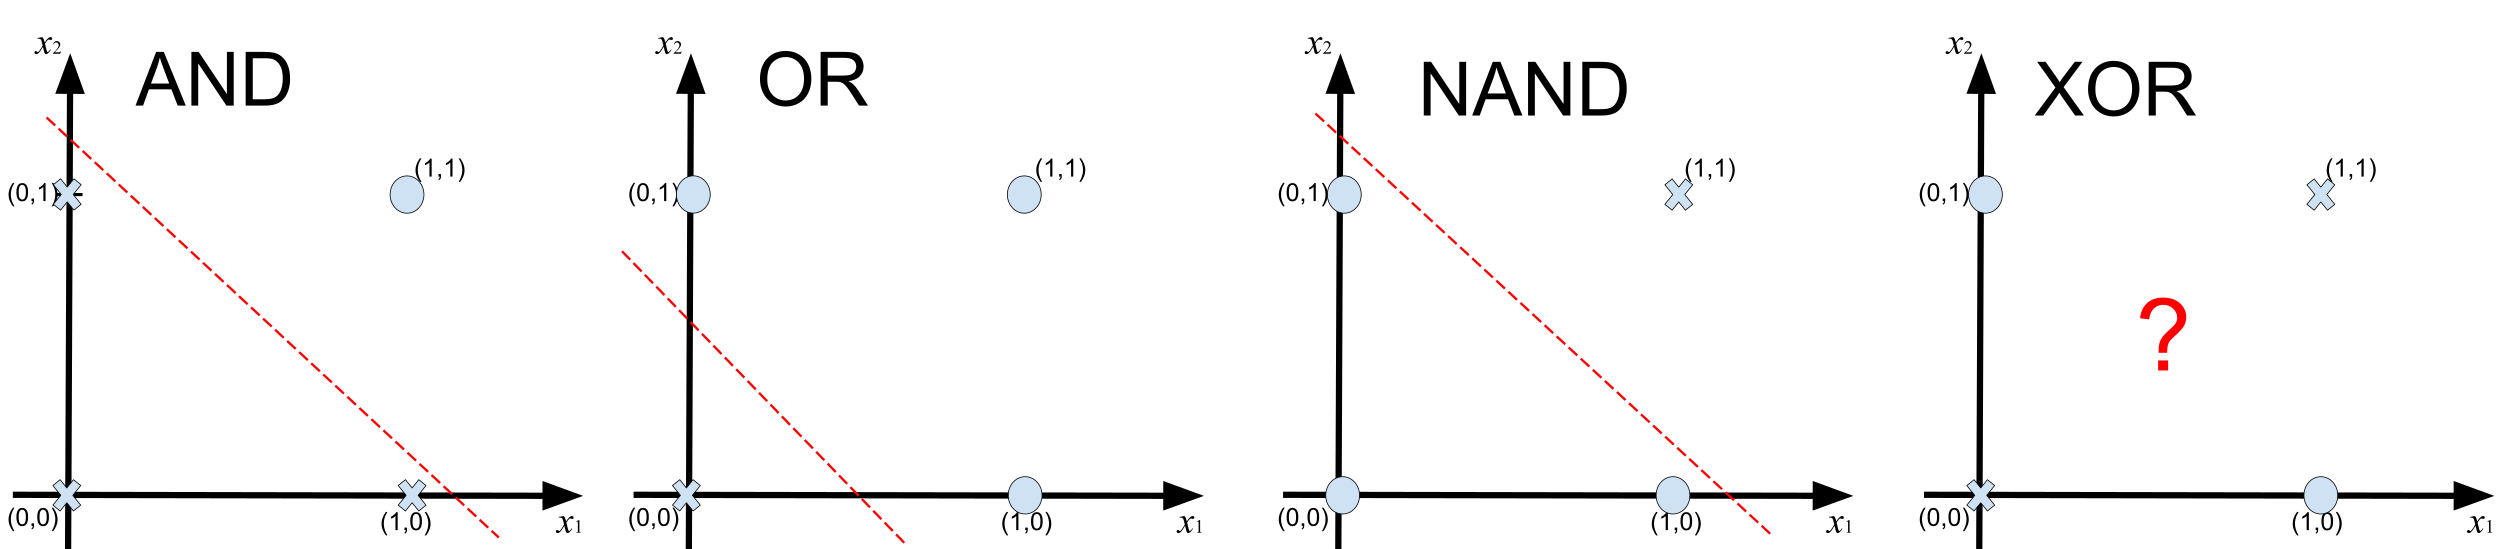 <?xml version="1.0" standalone="yes"?>

<svg version="1.1" viewBox="0.0 0.0 3197.659 702.178" fill="none" stroke="none" stroke-linecap="square" stroke-miterlimit="10" xmlns="http://www.w3.org/2000/svg" xmlns:xlink="http://www.w3.org/1999/xlink"><clipPath id="p.0"><path d="m0 0l3197.659 0l0 702.178l-3197.659 0l0 -702.178z" clip-rule="nonzero"></path></clipPath><g clip-path="url(#p.0)"><path fill="#000000" fill-opacity="0.0" d="m0 0l3197.659 0l0 702.178l-3197.659 0z" fill-rule="nonzero"></path><path fill="#000000" fill-opacity="0.0" d="m87.108 700.945l2.709 -632.882" fill-rule="nonzero"></path><path stroke="#000000" stroke-width="8.0" stroke-linejoin="round" stroke-linecap="butt" d="m87.108 700.945l2.503 -584.882" fill-rule="evenodd"></path><path fill="#000000" stroke="#000000" stroke-width="8.0" stroke-linecap="butt" d="m102.825 116.119l-13.058 -36.361l-13.369 36.248z" fill-rule="evenodd"></path><path fill="#000000" fill-opacity="0.0" d="m20.415 632.892l725.449 1.354" fill-rule="nonzero"></path><path stroke="#000000" stroke-width="8.0" stroke-linejoin="round" stroke-linecap="butt" d="m20.415 632.892l677.449 1.265" fill-rule="evenodd"></path><path fill="#000000" stroke="#000000" stroke-width="8.0" stroke-linecap="butt" d="m697.839 647.371l36.329 -13.146l-36.28 -13.282z" fill-rule="evenodd"></path><path fill="#000000" fill-opacity="0.0" d="m0 632.892l87.118 0l0 62.614l-87.118 0z" fill-rule="nonzero"></path><path fill="#000000" d="m16.484 679.347q-2.328 -2.938 -3.938 -6.875q-1.609 -3.938 -1.609 -8.156q0 -3.719 1.203 -7.125q1.406 -3.953 4.344 -7.875l2.016 0q-1.891 3.25 -2.5 4.641q-0.953 2.156 -1.5 4.5q-0.672 2.922 -0.672 5.875q0 7.516 4.672 15.016l-2.016 0zm4.5 -18.031q0 -4.062 0.828 -6.531q0.844 -2.484 2.484 -3.828q1.656 -1.344 4.156 -1.344q1.844 0 3.234 0.75q1.391 0.734 2.297 2.141q0.906 1.391 1.422 3.406q0.516 2.0 0.516 5.406q0 4.031 -0.828 6.516q-0.828 2.469 -2.484 3.828q-1.641 1.344 -4.156 1.344q-3.312 0 -5.203 -2.375q-2.266 -2.859 -2.266 -9.312zm2.891 0q0 5.641 1.312 7.516q1.328 1.859 3.266 1.859q1.938 0 3.25 -1.875q1.328 -1.875 1.328 -7.5q0 -5.656 -1.328 -7.516q-1.312 -1.859 -3.281 -1.859q-1.938 0 -3.094 1.641q-1.453 2.094 -1.453 7.734zm16.422 11.297l0 -3.203l3.203 0l0 3.203q0 1.766 -0.625 2.844q-0.625 1.094 -1.984 1.688l-0.781 -1.203q0.891 -0.391 1.312 -1.156q0.422 -0.75 0.469 -2.172l-1.594 0zm7.375 -11.297q0 -4.062 0.828 -6.531q0.844 -2.484 2.484 -3.828q1.656 -1.344 4.156 -1.344q1.844 0 3.234 0.75q1.391 0.734 2.297 2.141q0.906 1.391 1.422 3.406q0.516 2.0 0.516 5.406q0 4.031 -0.828 6.516q-0.828 2.469 -2.484 3.828q-1.641 1.344 -4.156 1.344q-3.312 0 -5.203 -2.375q-2.266 -2.859 -2.266 -9.312zm2.891 0q0 5.641 1.312 7.516q1.328 1.859 3.266 1.859q1.938 0 3.25 -1.875q1.328 -1.875 1.328 -7.5q0 -5.656 -1.328 -7.516q-1.312 -1.859 -3.281 -1.859q-1.938 0 -3.094 1.641q-1.453 2.094 -1.453 7.734zm17.531 18.031l-2.016 0q4.672 -7.5 4.672 -15.016q0 -2.938 -0.672 -5.828q-0.531 -2.344 -1.484 -4.5q-0.609 -1.406 -2.516 -4.688l2.016 0q2.938 3.922 4.344 7.875q1.203 3.406 1.203 7.125q0 4.219 -1.625 8.156q-1.609 3.938 -3.922 6.875z" fill-rule="nonzero"></path><path fill="#000000" fill-opacity="0.0" d="m0 217.436l87.118 0l0 62.614l-87.118 0z" fill-rule="nonzero"></path><path fill="#000000" d="m16.484 263.89q-2.328 -2.938 -3.938 -6.875q-1.609 -3.938 -1.609 -8.156q0 -3.719 1.203 -7.125q1.406 -3.953 4.344 -7.875l2.016 0q-1.891 3.25 -2.5 4.641q-0.953 2.156 -1.5 4.5q-0.672 2.922 -0.672 5.875q0 7.516 4.672 15.016l-2.016 0zm4.5 -18.031q0 -4.062 0.828 -6.531q0.844 -2.484 2.484 -3.828q1.656 -1.344 4.156 -1.344q1.844 0 3.234 0.75q1.391 0.734 2.297 2.141q0.906 1.391 1.422 3.406q0.516 2.0 0.516 5.406q0 4.031 -0.828 6.516q-0.828 2.469 -2.484 3.828q-1.641 1.344 -4.156 1.344q-3.312 0 -5.203 -2.375q-2.266 -2.859 -2.266 -9.312zm2.891 0q0 5.641 1.312 7.516q1.328 1.859 3.266 1.859q1.938 0 3.25 -1.875q1.328 -1.875 1.328 -7.5q0 -5.656 -1.328 -7.516q-1.312 -1.859 -3.281 -1.859q-1.938 0 -3.094 1.641q-1.453 2.094 -1.453 7.734zm16.422 11.297l0 -3.203l3.203 0l0 3.203q0 1.766 -0.625 2.844q-0.625 1.094 -1.984 1.688l-0.781 -1.203q0.891 -0.391 1.312 -1.156q0.422 -0.75 0.469 -2.172l-1.594 0zm17.969 0l-2.812 0l0 -17.922q-1.016 0.969 -2.672 1.938q-1.641 0.969 -2.953 1.453l0 -2.719q2.359 -1.109 4.125 -2.688q1.766 -1.578 2.5 -3.062l1.812 0l0 23.0zm9.828 6.734l-2.016 0q4.672 -7.5 4.672 -15.016q0 -2.938 -0.672 -5.828q-0.531 -2.344 -1.484 -4.5q-0.609 -1.406 -2.516 -4.688l2.016 0q2.938 3.922 4.344 7.875q1.203 3.406 1.203 7.125q0 4.219 -1.625 8.156q-1.609 3.938 -3.922 6.875z" fill-rule="nonzero"></path><path fill="#000000" fill-opacity="0.0" d="m477.066 638.331l87.118 0l0 62.614l-87.118 0z" fill-rule="nonzero"></path><path fill="#000000" d="m493.55 684.785q-2.328 -2.938 -3.938 -6.875q-1.609 -3.938 -1.609 -8.156q0 -3.719 1.203 -7.125q1.406 -3.953 4.344 -7.875l2.016 0q-1.891 3.25 -2.5 4.641q-0.953 2.156 -1.5 4.5q-0.672 2.922 -0.672 5.875q0 7.516 4.672 15.016l-2.016 0zm15.094 -6.734l-2.812 0l0 -17.922q-1.016 0.969 -2.672 1.938q-1.641 0.969 -2.953 1.453l0 -2.719q2.359 -1.109 4.125 -2.688q1.766 -1.578 2.5 -3.062l1.812 0l0 23.0zm8.719 0l0 -3.203l3.203 0l0 3.203q0 1.766 -0.625 2.844q-0.625 1.094 -1.984 1.688l-0.781 -1.203q0.891 -0.391 1.312 -1.156q0.422 -0.75 0.469 -2.172l-1.594 0zm7.375 -11.297q0 -4.062 0.828 -6.531q0.844 -2.484 2.484 -3.828q1.656 -1.344 4.156 -1.344q1.844 0 3.234 0.75q1.391 0.734 2.297 2.141q0.906 1.391 1.422 3.406q0.516 2.0 0.516 5.406q0 4.031 -0.828 6.516q-0.828 2.469 -2.484 3.828q-1.641 1.344 -4.156 1.344q-3.312 0 -5.203 -2.375q-2.266 -2.859 -2.266 -9.312zm2.891 0q0 5.641 1.312 7.516q1.328 1.859 3.266 1.859q1.938 0 3.25 -1.875q1.328 -1.875 1.328 -7.5q0 -5.656 -1.328 -7.516q-1.312 -1.859 -3.281 -1.859q-1.938 0 -3.094 1.641q-1.453 2.094 -1.453 7.734zm17.531 18.031l-2.016 0q4.672 -7.5 4.672 -15.016q0 -2.938 -0.672 -5.828q-0.531 -2.344 -1.484 -4.5q-0.609 -1.406 -2.516 -4.688l2.016 0q2.938 3.922 4.344 7.875q1.203 3.406 1.203 7.125q0 4.219 -1.625 8.156q-1.609 3.938 -3.922 6.875z" fill-rule="nonzero"></path><path fill="#000000" fill-opacity="0.0" d="m520.53 186.129l87.118 0l0 62.614l-87.118 0z" fill-rule="nonzero"></path><path fill="#000000" d="m537.015 232.583q-2.328 -2.938 -3.938 -6.875q-1.609 -3.938 -1.609 -8.156q0 -3.719 1.203 -7.125q1.406 -3.953 4.344 -7.875l2.016 0q-1.891 3.25 -2.5 4.641q-0.953 2.156 -1.5 4.5q-0.672 2.922 -0.672 5.875q0 7.516 4.672 15.016l-2.016 0zm15.094 -6.734l-2.812 0l0 -17.922q-1.016 0.969 -2.672 1.938q-1.641 0.969 -2.953 1.453l0 -2.719q2.359 -1.109 4.125 -2.688q1.766 -1.578 2.5 -3.062l1.812 0l0 23.0zm8.719 0l0 -3.203l3.203 0l0 3.203q0 1.766 -0.625 2.844q-0.625 1.094 -1.984 1.688l-0.781 -1.203q0.891 -0.391 1.312 -1.156q0.422 -0.75 0.469 -2.172l-1.594 0zm17.969 0l-2.812 0l0 -17.922q-1.016 0.969 -2.672 1.938q-1.641 0.969 -2.953 1.453l0 -2.719q2.359 -1.109 4.125 -2.688q1.766 -1.578 2.5 -3.062l1.812 0l0 23.0zm9.828 6.734l-2.016 0q4.672 -7.5 4.672 -15.016q0 -2.938 -0.672 -5.828q-0.531 -2.344 -1.484 -4.5q-0.609 -1.406 -2.516 -4.688l2.016 0q2.938 3.922 4.344 7.875q1.203 3.406 1.203 7.125q0 4.219 -1.625 8.156q-1.609 3.938 -3.922 6.875z" fill-rule="nonzero"></path><path fill="#000000" fill-opacity="0.0" d="m36.748 13.612l87.118 0l0 62.614l-87.118 0z" fill-rule="nonzero"></path><path fill="#000000" d="m54.076 47.473q1.141 1.219 1.734 2.438q0.422 0.844 1.375 4.438l2.062 -3.094q0.828 -1.125 2.0 -2.141q1.172 -1.031 2.062 -1.406q0.562 -0.234 1.234 -0.234q1.016 0 1.609 0.547q0.594 0.531 0.594 1.312q0 0.891 -0.344 1.219q-0.656 0.578 -1.5 0.578q-0.5 0 -1.062 -0.203q-1.094 -0.375 -1.469 -0.375q-0.562 0 -1.344 0.656q-1.453 1.219 -3.469 4.703l1.922 8.062q0.453 1.859 0.75 2.219q0.312 0.359 0.609 0.359q0.5 0 1.156 -0.531q1.281 -1.078 2.203 -2.812l0.812 0.422q-1.469 2.766 -3.75 4.594q-1.281 1.031 -2.172 1.031q-1.312 0 -2.094 -1.484q-0.484 -0.906 -2.031 -7.875q-3.656 6.359 -5.859 8.187q-1.438 1.172 -2.766 1.172q-0.953 0 -1.719 -0.688q-0.562 -0.516 -0.562 -1.375q0 -0.781 0.516 -1.297q0.516 -0.516 1.266 -0.516q0.75 0 1.594 0.75q0.609 0.547 0.938 0.547q0.281 0 0.734 -0.375q1.094 -0.891 2.984 -3.844q1.906 -2.953 2.5 -4.266q-1.453 -5.703 -1.578 -6.031q-0.531 -1.516 -1.406 -2.141q-0.859 -0.641 -2.547 -0.641q-0.547 0 -1.25 0.047l0 -0.844l6.266 -1.109z" fill-rule="nonzero"></path><path fill="#000000" d="m78.053 65.629l-1.109 3.062l-9.375 0l0 -0.438q4.141 -3.766 5.828 -6.156q1.688 -2.391 1.688 -4.375q0 -1.516 -0.938 -2.484q-0.922 -0.969 -2.203 -0.969q-1.172 0 -2.109 0.688q-0.922 0.672 -1.375 2.0l-0.438 0q0.297 -2.172 1.5 -3.328q1.219 -1.156 3.047 -1.156q1.922 0 3.219 1.25q1.297 1.234 1.297 2.922q0 1.203 -0.562 2.406q-0.859 1.906 -2.812 4.031q-2.922 3.187 -3.641 3.844l4.141 0q1.266 0 1.781 -0.094q0.516 -0.094 0.922 -0.375q0.406 -0.297 0.719 -0.828l0.422 0z" fill-rule="nonzero"></path><path fill="#000000" fill-opacity="0.0" d="m703.667 617.255l73.512 0l0 93.89l-73.512 0z" fill-rule="nonzero"></path><path fill="#000000" d="m720.995 660.061q1.141 1.219 1.734 2.438q0.422 0.844 1.375 4.438l2.062 -3.094q0.828 -1.125 2.0 -2.141q1.172 -1.031 2.062 -1.406q0.562 -0.234 1.234 -0.234q1.016 0 1.609 0.547q0.594 0.531 0.594 1.312q0 0.891 -0.344 1.219q-0.656 0.578 -1.5 0.578q-0.5 0 -1.062 -0.203q-1.094 -0.375 -1.469 -0.375q-0.562 0 -1.344 0.656q-1.453 1.219 -3.469 4.703l1.922 8.062q0.453 1.859 0.75 2.219q0.312 0.359 0.609 0.359q0.5 0 1.156 -0.531q1.281 -1.078 2.203 -2.812l0.812 0.422q-1.469 2.766 -3.75 4.594q-1.281 1.031 -2.172 1.031q-1.312 0 -2.094 -1.484q-0.484 -0.906 -2.031 -7.875q-3.656 6.359 -5.859 8.188q-1.438 1.172 -2.766 1.172q-0.953 0 -1.719 -0.688q-0.562 -0.516 -0.562 -1.375q0 -0.781 0.516 -1.297q0.516 -0.516 1.266 -0.516q0.75 0 1.594 0.75q0.609 0.547 0.938 0.547q0.281 0 0.734 -0.375q1.094 -0.891 2.984 -3.844q1.906 -2.953 2.5 -4.266q-1.453 -5.703 -1.578 -6.031q-0.531 -1.516 -1.406 -2.141q-0.859 -0.641 -2.547 -0.641q-0.547 0 -1.25 0.047l0 -0.844l6.266 -1.109z" fill-rule="nonzero"></path><path fill="#000000" d="m736.784 666.951l3.875 -1.891l0.375 0l0 13.422q0 1.328 0.109 1.656q0.125 0.328 0.469 0.516q0.359 0.172 1.438 0.188l0 0.438l-5.984 0l0 -0.438q1.125 -0.016 1.453 -0.188q0.328 -0.172 0.453 -0.453q0.141 -0.297 0.141 -1.719l0 -8.578q0 -1.734 -0.125 -2.234q-0.078 -0.375 -0.297 -0.547q-0.219 -0.172 -0.516 -0.172q-0.438 0 -1.219 0.359l-0.172 -0.359z" fill-rule="nonzero"></path><path fill="#000000" fill-opacity="0.0" d="m60.659 151.276l576.252 535.244" fill-rule="nonzero"></path><path stroke="#ff0000" stroke-width="3.0" stroke-linejoin="round" stroke-linecap="butt" stroke-dasharray="12.0,9.0" d="m60.659 151.276l576.252 535.244" fill-rule="nonzero"></path><path fill="#000000" fill-opacity="0.0" d="m87.118 248.743l0 0" fill-rule="nonzero"></path><path stroke="#000000" stroke-width="1.0" stroke-linejoin="round" stroke-linecap="butt" d="m87.118 248.743l0 0" fill-rule="nonzero"></path><path fill="#000000" fill-opacity="0.0" d="m103.58 248.85l-30.236 0" fill-rule="nonzero"></path><path stroke="#000000" stroke-width="4.0" stroke-linejoin="round" stroke-linecap="butt" d="m103.58 248.85l-30.236 0" fill-rule="nonzero"></path><path fill="#000000" fill-opacity="0.0" d="m520.719 645.68l-0.189 -24.221" fill-rule="nonzero"></path><path stroke="#000000" stroke-width="4.0" stroke-linejoin="round" stroke-linecap="butt" d="m520.719 645.68l-0.189 -24.221" fill-rule="nonzero"></path><path fill="#cfe2f3" d="m518.247 248.743l0 0c0 -1.505 1.065 -2.724 2.378 -2.724l0 0c0.631 0 1.235 0.287 1.681 0.798c0.446 0.511 0.696 1.204 0.696 1.926l0 0c0 1.505 -1.065 2.724 -2.378 2.724l0 0c-1.313 0 -2.378 -1.22 -2.378 -2.724z" fill-rule="nonzero"></path><path stroke="#000000" stroke-width="1.0" stroke-linejoin="round" stroke-linecap="butt" d="m518.247 248.743l0 0c0 -1.505 1.065 -2.724 2.378 -2.724l0 0c0.631 0 1.235 0.287 1.681 0.798c0.446 0.511 0.696 1.204 0.696 1.926l0 0c0 1.505 -1.065 2.724 -2.378 2.724l0 0c-1.313 0 -2.378 -1.22 -2.378 -2.724z" fill-rule="nonzero"></path><path fill="#000000" fill-opacity="0.0" d="m881.081 700.945l2.709 -632.882" fill-rule="nonzero"></path><path stroke="#000000" stroke-width="8.0" stroke-linejoin="round" stroke-linecap="butt" d="m881.081 700.945l2.503 -584.882" fill-rule="evenodd"></path><path fill="#000000" stroke="#000000" stroke-width="8.0" stroke-linecap="butt" d="m896.798 116.119l-13.058 -36.361l-13.369 36.248z" fill-rule="evenodd"></path><path fill="#000000" fill-opacity="0.0" d="m814.388 632.892l725.449 1.354" fill-rule="nonzero"></path><path stroke="#000000" stroke-width="8.0" stroke-linejoin="round" stroke-linecap="butt" d="m814.388 632.892l677.449 1.265" fill-rule="evenodd"></path><path fill="#000000" stroke="#000000" stroke-width="8.0" stroke-linecap="butt" d="m1491.813 647.371l36.329 -13.146l-36.28 -13.282z" fill-rule="evenodd"></path><path fill="#000000" fill-opacity="0.0" d="m793.974 632.892l87.118 0l0 62.614l-87.118 0z" fill-rule="nonzero"></path><path fill="#000000" d="m810.458 679.347q-2.328 -2.938 -3.938 -6.875q-1.609 -3.938 -1.609 -8.156q0 -3.719 1.203 -7.125q1.406 -3.953 4.344 -7.875l2.016 0q-1.891 3.25 -2.5 4.641q-0.953 2.156 -1.5 4.5q-0.672 2.922 -0.672 5.875q0 7.516 4.672 15.016l-2.016 0zm4.5 -18.031q0 -4.062 0.828 -6.531q0.844 -2.484 2.484 -3.828q1.656 -1.344 4.156 -1.344q1.844 0 3.234 0.75q1.391 0.734 2.297 2.141q0.906 1.391 1.422 3.406q0.516 2.0 0.516 5.406q0 4.031 -0.828 6.516q-0.828 2.469 -2.484 3.828q-1.641 1.344 -4.156 1.344q-3.312 0 -5.203 -2.375q-2.266 -2.859 -2.266 -9.312zm2.891 0q0 5.641 1.312 7.516q1.328 1.859 3.266 1.859q1.938 0 3.25 -1.875q1.328 -1.875 1.328 -7.5q0 -5.656 -1.328 -7.516q-1.312 -1.859 -3.281 -1.859q-1.938 0 -3.094 1.641q-1.453 2.094 -1.453 7.734zm16.422 11.297l0 -3.203l3.203 0l0 3.203q0 1.766 -0.625 2.844q-0.625 1.094 -1.984 1.688l-0.781 -1.203q0.891 -0.391 1.312 -1.156q0.422 -0.75 0.469 -2.172l-1.594 0zm7.375 -11.297q0 -4.062 0.828 -6.531q0.844 -2.484 2.484 -3.828q1.656 -1.344 4.156 -1.344q1.844 0 3.234 0.75q1.391 0.734 2.297 2.141q0.906 1.391 1.422 3.406q0.516 2.0 0.516 5.406q0 4.031 -0.828 6.516q-0.828 2.469 -2.484 3.828q-1.641 1.344 -4.156 1.344q-3.312 0 -5.203 -2.375q-2.266 -2.859 -2.266 -9.312zm2.891 0q0 5.641 1.312 7.516q1.328 1.859 3.266 1.859q1.938 0 3.25 -1.875q1.328 -1.875 1.328 -7.5q0 -5.656 -1.328 -7.516q-1.312 -1.859 -3.281 -1.859q-1.938 0 -3.094 1.641q-1.453 2.094 -1.453 7.734zm17.531 18.031l-2.016 0q4.672 -7.5 4.672 -15.016q0 -2.938 -0.672 -5.828q-0.531 -2.344 -1.484 -4.5q-0.609 -1.406 -2.516 -4.688l2.016 0q2.938 3.922 4.344 7.875q1.203 3.406 1.203 7.125q0 4.219 -1.625 8.156q-1.609 3.938 -3.922 6.875z" fill-rule="nonzero"></path><path fill="#000000" fill-opacity="0.0" d="m793.974 217.436l87.118 0l0 62.614l-87.118 0z" fill-rule="nonzero"></path><path fill="#000000" d="m810.458 263.89q-2.328 -2.938 -3.938 -6.875q-1.609 -3.938 -1.609 -8.156q0 -3.719 1.203 -7.125q1.406 -3.953 4.344 -7.875l2.016 0q-1.891 3.25 -2.5 4.641q-0.953 2.156 -1.5 4.5q-0.672 2.922 -0.672 5.875q0 7.516 4.672 15.016l-2.016 0zm4.5 -18.031q0 -4.062 0.828 -6.531q0.844 -2.484 2.484 -3.828q1.656 -1.344 4.156 -1.344q1.844 0 3.234 0.75q1.391 0.734 2.297 2.141q0.906 1.391 1.422 3.406q0.516 2.0 0.516 5.406q0 4.031 -0.828 6.516q-0.828 2.469 -2.484 3.828q-1.641 1.344 -4.156 1.344q-3.312 0 -5.203 -2.375q-2.266 -2.859 -2.266 -9.312zm2.891 0q0 5.641 1.312 7.516q1.328 1.859 3.266 1.859q1.938 0 3.25 -1.875q1.328 -1.875 1.328 -7.5q0 -5.656 -1.328 -7.516q-1.312 -1.859 -3.281 -1.859q-1.938 0 -3.094 1.641q-1.453 2.094 -1.453 7.734zm16.422 11.297l0 -3.203l3.203 0l0 3.203q0 1.766 -0.625 2.844q-0.625 1.094 -1.984 1.688l-0.781 -1.203q0.891 -0.391 1.312 -1.156q0.422 -0.75 0.469 -2.172l-1.594 0zm17.969 0l-2.812 0l0 -17.922q-1.016 0.969 -2.672 1.938q-1.641 0.969 -2.953 1.453l0 -2.719q2.359 -1.109 4.125 -2.688q1.766 -1.578 2.5 -3.062l1.812 0l0 23.0zm9.828 6.734l-2.016 0q4.672 -7.5 4.672 -15.016q0 -2.938 -0.672 -5.828q-0.531 -2.344 -1.484 -4.5q-0.609 -1.406 -2.516 -4.688l2.016 0q2.938 3.922 4.344 7.875q1.203 3.406 1.203 7.125q0 4.219 -1.625 8.156q-1.609 3.938 -3.922 6.875z" fill-rule="nonzero"></path><path fill="#000000" fill-opacity="0.0" d="m1271.039 638.331l87.118 0l0 62.614l-87.118 0z" fill-rule="nonzero"></path><path fill="#000000" d="m1287.524 684.785q-2.328 -2.938 -3.938 -6.875q-1.609 -3.938 -1.609 -8.156q0 -3.719 1.203 -7.125q1.406 -3.953 4.344 -7.875l2.016 0q-1.891 3.25 -2.5 4.641q-0.953 2.156 -1.5 4.5q-0.672 2.922 -0.672 5.875q0 7.516 4.672 15.016l-2.016 0zm15.094 -6.734l-2.812 0l0 -17.922q-1.016 0.969 -2.672 1.938q-1.641 0.969 -2.953 1.453l0 -2.719q2.359 -1.109 4.125 -2.688q1.766 -1.578 2.5 -3.062l1.812 0l0 23.0zm8.719 0l0 -3.203l3.203 0l0 3.203q0 1.766 -0.625 2.844q-0.625 1.094 -1.984 1.688l-0.781 -1.203q0.891 -0.391 1.312 -1.156q0.422 -0.75 0.469 -2.172l-1.594 0zm7.375 -11.297q0 -4.062 0.828 -6.531q0.844 -2.484 2.484 -3.828q1.656 -1.344 4.156 -1.344q1.844 0 3.234 0.75q1.391 0.734 2.297 2.141q0.906 1.391 1.422 3.406q0.516 2.0 0.516 5.406q0 4.031 -0.828 6.516q-0.828 2.469 -2.484 3.828q-1.641 1.344 -4.156 1.344q-3.312 0 -5.203 -2.375q-2.266 -2.859 -2.266 -9.312zm2.891 0q0 5.641 1.312 7.516q1.328 1.859 3.266 1.859q1.938 0 3.25 -1.875q1.328 -1.875 1.328 -7.5q0 -5.656 -1.328 -7.516q-1.312 -1.859 -3.281 -1.859q-1.938 0 -3.094 1.641q-1.453 2.094 -1.453 7.734zm17.531 18.031l-2.016 0q4.672 -7.5 4.672 -15.016q0 -2.938 -0.672 -5.828q-0.531 -2.344 -1.484 -4.5q-0.609 -1.406 -2.516 -4.688l2.016 0q2.938 3.922 4.344 7.875q1.203 3.406 1.203 7.125q0 4.219 -1.625 8.156q-1.609 3.938 -3.922 6.875z" fill-rule="nonzero"></path><path fill="#000000" fill-opacity="0.0" d="m1314.504 186.129l87.118 0l0 62.614l-87.118 0z" fill-rule="nonzero"></path><path fill="#000000" d="m1330.988 232.583q-2.328 -2.938 -3.938 -6.875q-1.609 -3.938 -1.609 -8.156q0 -3.719 1.203 -7.125q1.406 -3.953 4.344 -7.875l2.016 0q-1.891 3.25 -2.5 4.641q-0.953 2.156 -1.5 4.5q-0.672 2.922 -0.672 5.875q0 7.516 4.672 15.016l-2.016 0zm15.094 -6.734l-2.812 0l0 -17.922q-1.016 0.969 -2.672 1.938q-1.641 0.969 -2.953 1.453l0 -2.719q2.359 -1.109 4.125 -2.688q1.766 -1.578 2.5 -3.062l1.812 0l0 23.0zm8.719 0l0 -3.203l3.203 0l0 3.203q0 1.766 -0.625 2.844q-0.625 1.094 -1.984 1.688l-0.781 -1.203q0.891 -0.391 1.312 -1.156q0.422 -0.75 0.469 -2.172l-1.594 0zm17.969 0l-2.812 0l0 -17.922q-1.016 0.969 -2.672 1.938q-1.641 0.969 -2.953 1.453l0 -2.719q2.359 -1.109 4.125 -2.688q1.766 -1.578 2.5 -3.062l1.812 0l0 23.0zm9.828 6.734l-2.016 0q4.672 -7.5 4.672 -15.016q0 -2.938 -0.672 -5.828q-0.531 -2.344 -1.484 -4.5q-0.609 -1.406 -2.516 -4.688l2.016 0q2.938 3.922 4.344 7.875q1.203 3.406 1.203 7.125q0 4.219 -1.625 8.156q-1.609 3.938 -3.922 6.875z" fill-rule="nonzero"></path><path fill="#000000" fill-opacity="0.0" d="m830.722 13.612l87.118 0l0 62.614l-87.118 0z" fill-rule="nonzero"></path><path fill="#000000" d="m848.05 47.473q1.141 1.219 1.734 2.438q0.422 0.844 1.375 4.438l2.062 -3.094q0.828 -1.125 2.0 -2.141q1.172 -1.031 2.062 -1.406q0.562 -0.234 1.234 -0.234q1.016 0 1.609 0.547q0.594 0.531 0.594 1.312q0 0.891 -0.344 1.219q-0.656 0.578 -1.5 0.578q-0.5 0 -1.062 -0.203q-1.094 -0.375 -1.469 -0.375q-0.562 0 -1.344 0.656q-1.453 1.219 -3.469 4.703l1.922 8.062q0.453 1.859 0.75 2.219q0.312 0.359 0.609 0.359q0.5 0 1.156 -0.531q1.281 -1.078 2.203 -2.812l0.812 0.422q-1.469 2.766 -3.75 4.594q-1.281 1.031 -2.172 1.031q-1.312 0 -2.094 -1.484q-0.484 -0.906 -2.031 -7.875q-3.656 6.359 -5.859 8.187q-1.438 1.172 -2.766 1.172q-0.953 0 -1.719 -0.688q-0.562 -0.516 -0.562 -1.375q0 -0.781 0.516 -1.297q0.516 -0.516 1.266 -0.516q0.75 0 1.594 0.75q0.609 0.547 0.938 0.547q0.281 0 0.734 -0.375q1.094 -0.891 2.984 -3.844q1.906 -2.953 2.5 -4.266q-1.453 -5.703 -1.578 -6.031q-0.531 -1.516 -1.406 -2.141q-0.859 -0.641 -2.547 -0.641q-0.547 0 -1.25 0.047l0 -0.844l6.266 -1.109z" fill-rule="nonzero"></path><path fill="#000000" d="m872.027 65.629l-1.109 3.062l-9.375 0l0 -0.438q4.141 -3.766 5.828 -6.156q1.688 -2.391 1.688 -4.375q0 -1.516 -0.938 -2.484q-0.922 -0.969 -2.203 -0.969q-1.172 0 -2.109 0.688q-0.922 0.672 -1.375 2.0l-0.438 0q0.297 -2.172 1.5 -3.328q1.219 -1.156 3.047 -1.156q1.922 0 3.219 1.25q1.297 1.234 1.297 2.922q0 1.203 -0.562 2.406q-0.859 1.906 -2.812 4.031q-2.922 3.187 -3.641 3.844l4.141 0q1.266 0 1.781 -0.094q0.516 -0.094 0.922 -0.375q0.406 -0.297 0.719 -0.828l0.422 0z" fill-rule="nonzero"></path><path fill="#000000" fill-opacity="0.0" d="m1497.64 617.255l73.512 0l0 93.89l-73.512 0z" fill-rule="nonzero"></path><path fill="#000000" d="m1514.968 660.061q1.141 1.219 1.734 2.438q0.422 0.844 1.375 4.438l2.062 -3.094q0.828 -1.125 2.0 -2.141q1.172 -1.031 2.062 -1.406q0.562 -0.234 1.234 -0.234q1.016 0 1.609 0.547q0.594 0.531 0.594 1.312q0 0.891 -0.344 1.219q-0.656 0.578 -1.5 0.578q-0.5 0 -1.062 -0.203q-1.094 -0.375 -1.469 -0.375q-0.562 0 -1.344 0.656q-1.453 1.219 -3.469 4.703l1.922 8.062q0.453 1.859 0.75 2.219q0.312 0.359 0.609 0.359q0.5 0 1.156 -0.531q1.281 -1.078 2.203 -2.812l0.812 0.422q-1.469 2.766 -3.75 4.594q-1.281 1.031 -2.172 1.031q-1.312 0 -2.094 -1.484q-0.484 -0.906 -2.031 -7.875q-3.656 6.359 -5.859 8.188q-1.438 1.172 -2.766 1.172q-0.953 0 -1.719 -0.688q-0.562 -0.516 -0.562 -1.375q0 -0.781 0.516 -1.297q0.516 -0.516 1.266 -0.516q0.75 0 1.594 0.75q0.609 0.547 0.938 0.547q0.281 0 0.734 -0.375q1.094 -0.891 2.984 -3.844q1.906 -2.953 2.5 -4.266q-1.453 -5.703 -1.578 -6.031q-0.531 -1.516 -1.406 -2.141q-0.859 -0.641 -2.547 -0.641q-0.547 0 -1.25 0.047l0 -0.844l6.266 -1.109z" fill-rule="nonzero"></path><path fill="#000000" d="m1530.758 666.951l3.875 -1.891l0.375 0l0 13.422q0 1.328 0.109 1.656q0.125 0.328 0.469 0.516q0.359 0.172 1.438 0.188l0 0.438l-5.984 0l0 -0.438q1.125 -0.016 1.453 -0.188q0.328 -0.172 0.453 -0.453q0.141 -0.297 0.141 -1.719l0 -8.578q0 -1.734 -0.125 -2.234q-0.078 -0.375 -0.297 -0.547q-0.219 -0.172 -0.516 -0.172q-0.438 0 -1.219 0.359l-0.172 -0.359z" fill-rule="nonzero"></path><path fill="#000000" fill-opacity="0.0" d="m796.648 322.436l363.906 375.937" fill-rule="nonzero"></path><path stroke="#ff0000" stroke-width="3.0" stroke-linejoin="round" stroke-linecap="butt" stroke-dasharray="12.0,9.0" d="m796.648 322.436l363.906 375.937" fill-rule="nonzero"></path><path fill="#000000" fill-opacity="0.0" d="m881.092 248.743l0 0" fill-rule="nonzero"></path><path stroke="#000000" stroke-width="1.0" stroke-linejoin="round" stroke-linecap="butt" d="m881.092 248.743l0 0" fill-rule="nonzero"></path><path fill="#000000" fill-opacity="0.0" d="m897.554 248.85l-30.236 0" fill-rule="nonzero"></path><path stroke="#000000" stroke-width="4.0" stroke-linejoin="round" stroke-linecap="butt" d="m897.554 248.85l-30.236 0" fill-rule="nonzero"></path><path fill="#000000" fill-opacity="0.0" d="m1314.693 645.68l-0.189 -24.221" fill-rule="nonzero"></path><path stroke="#000000" stroke-width="4.0" stroke-linejoin="round" stroke-linecap="butt" d="m1314.693 645.68l-0.189 -24.221" fill-rule="nonzero"></path><path fill="#cfe2f3" d="m1312.22 248.743l0 0c0 -1.505 1.065 -2.724 2.378 -2.724l0 0c0.631 0 1.236 0.287 1.682 0.798c0.446 0.511 0.696 1.204 0.696 1.926l0 0c0 1.505 -1.065 2.724 -2.378 2.724l0 0c-1.313 0 -2.378 -1.22 -2.378 -2.724z" fill-rule="nonzero"></path><path stroke="#000000" stroke-width="1.0" stroke-linejoin="round" stroke-linecap="butt" d="m1312.22 248.743l0 0c0 -1.505 1.065 -2.724 2.378 -2.724l0 0c0.631 0 1.236 0.287 1.682 0.798c0.446 0.511 0.696 1.204 0.696 1.926l0 0c0 1.505 -1.065 2.724 -2.378 2.724l0 0c-1.313 0 -2.378 -1.22 -2.378 -2.724z" fill-rule="nonzero"></path><path fill="#000000" fill-opacity="0.0" d="m1711.803 700.944l2.709 -632.882" fill-rule="nonzero"></path><path stroke="#000000" stroke-width="8.0" stroke-linejoin="round" stroke-linecap="butt" d="m1711.803 700.944l2.503 -584.882" fill-rule="evenodd"></path><path fill="#000000" stroke="#000000" stroke-width="8.0" stroke-linecap="butt" d="m1727.52 116.118l-13.058 -36.361l-13.369 36.248z" fill-rule="evenodd"></path><path fill="#000000" fill-opacity="0.0" d="m1645.11 632.891l725.449 1.354" fill-rule="nonzero"></path><path stroke="#000000" stroke-width="8.0" stroke-linejoin="round" stroke-linecap="butt" d="m1645.11 632.891l677.449 1.265" fill-rule="evenodd"></path><path fill="#000000" stroke="#000000" stroke-width="8.0" stroke-linecap="butt" d="m2322.534 647.37l36.329 -13.146l-36.28 -13.282z" fill-rule="evenodd"></path><path fill="#000000" fill-opacity="0.0" d="m1624.696 632.891l87.118 0l0 62.614l-87.118 0z" fill-rule="nonzero"></path><path fill="#000000" d="m1641.18 679.345q-2.328 -2.938 -3.938 -6.875q-1.609 -3.938 -1.609 -8.156q0 -3.719 1.203 -7.125q1.406 -3.953 4.344 -7.875l2.016 0q-1.891 3.25 -2.5 4.641q-0.953 2.156 -1.5 4.5q-0.672 2.922 -0.672 5.875q0 7.516 4.672 15.016l-2.016 0zm4.5 -18.031q0 -4.062 0.828 -6.531q0.844 -2.484 2.484 -3.828q1.656 -1.344 4.156 -1.344q1.844 0 3.234 0.75q1.391 0.734 2.297 2.141q0.906 1.391 1.422 3.406q0.516 2.0 0.516 5.406q0 4.031 -0.828 6.516q-0.828 2.469 -2.484 3.828q-1.641 1.344 -4.156 1.344q-3.312 0 -5.203 -2.375q-2.266 -2.859 -2.266 -9.312zm2.891 0q0 5.641 1.312 7.516q1.328 1.859 3.266 1.859q1.938 0 3.25 -1.875q1.328 -1.875 1.328 -7.5q0 -5.656 -1.328 -7.516q-1.312 -1.859 -3.281 -1.859q-1.938 0 -3.094 1.641q-1.453 2.094 -1.453 7.734zm16.422 11.297l0 -3.203l3.203 0l0 3.203q0 1.766 -0.625 2.844q-0.625 1.094 -1.984 1.688l-0.781 -1.203q0.891 -0.391 1.312 -1.156q0.422 -0.75 0.469 -2.172l-1.594 0zm7.375 -11.297q0 -4.062 0.828 -6.531q0.844 -2.484 2.484 -3.828q1.656 -1.344 4.156 -1.344q1.844 0 3.234 0.75q1.391 0.734 2.297 2.141q0.906 1.391 1.422 3.406q0.516 2.0 0.516 5.406q0 4.031 -0.828 6.516q-0.828 2.469 -2.484 3.828q-1.641 1.344 -4.156 1.344q-3.312 0 -5.203 -2.375q-2.266 -2.859 -2.266 -9.312zm2.891 0q0 5.641 1.312 7.516q1.328 1.859 3.266 1.859q1.938 0 3.25 -1.875q1.328 -1.875 1.328 -7.5q0 -5.656 -1.328 -7.516q-1.312 -1.859 -3.281 -1.859q-1.938 0 -3.094 1.641q-1.453 2.094 -1.453 7.734zm17.531 18.031l-2.016 0q4.672 -7.5 4.672 -15.016q0 -2.938 -0.672 -5.828q-0.531 -2.344 -1.484 -4.5q-0.609 -1.406 -2.516 -4.688l2.016 0q2.938 3.922 4.344 7.875q1.203 3.406 1.203 7.125q0 4.219 -1.625 8.156q-1.609 3.938 -3.922 6.875z" fill-rule="nonzero"></path><path fill="#000000" fill-opacity="0.0" d="m1624.696 217.434l87.118 0l0 62.614l-87.118 0z" fill-rule="nonzero"></path><path fill="#000000" d="m1641.18 263.889q-2.328 -2.938 -3.938 -6.875q-1.609 -3.938 -1.609 -8.156q0 -3.719 1.203 -7.125q1.406 -3.953 4.344 -7.875l2.016 0q-1.891 3.25 -2.5 4.641q-0.953 2.156 -1.5 4.5q-0.672 2.922 -0.672 5.875q0 7.516 4.672 15.016l-2.016 0zm4.5 -18.031q0 -4.062 0.828 -6.531q0.844 -2.484 2.484 -3.828q1.656 -1.344 4.156 -1.344q1.844 0 3.234 0.75q1.391 0.734 2.297 2.141q0.906 1.391 1.422 3.406q0.516 2.0 0.516 5.406q0 4.031 -0.828 6.516q-0.828 2.469 -2.484 3.828q-1.641 1.344 -4.156 1.344q-3.312 0 -5.203 -2.375q-2.266 -2.859 -2.266 -9.312zm2.891 0q0 5.641 1.312 7.516q1.328 1.859 3.266 1.859q1.938 0 3.25 -1.875q1.328 -1.875 1.328 -7.5q0 -5.656 -1.328 -7.516q-1.312 -1.859 -3.281 -1.859q-1.938 0 -3.094 1.641q-1.453 2.094 -1.453 7.734zm16.422 11.297l0 -3.203l3.203 0l0 3.203q0 1.766 -0.625 2.844q-0.625 1.094 -1.984 1.688l-0.781 -1.203q0.891 -0.391 1.312 -1.156q0.422 -0.75 0.469 -2.172l-1.594 0zm17.969 0l-2.812 0l0 -17.922q-1.016 0.969 -2.672 1.938q-1.641 0.969 -2.953 1.453l0 -2.719q2.359 -1.109 4.125 -2.688q1.766 -1.578 2.5 -3.062l1.812 0l0 23.0zm9.828 6.734l-2.016 0q4.672 -7.5 4.672 -15.016q0 -2.938 -0.672 -5.828q-0.531 -2.344 -1.484 -4.5q-0.609 -1.406 -2.516 -4.688l2.016 0q2.938 3.922 4.344 7.875q1.203 3.406 1.203 7.125q0 4.219 -1.625 8.156q-1.609 3.938 -3.922 6.875z" fill-rule="nonzero"></path><path fill="#000000" fill-opacity="0.0" d="m2101.761 638.329l87.118 0l0 62.614l-87.118 0z" fill-rule="nonzero"></path><path fill="#000000" d="m2118.246 684.784q-2.328 -2.938 -3.938 -6.875q-1.609 -3.938 -1.609 -8.156q0 -3.719 1.203 -7.125q1.406 -3.953 4.344 -7.875l2.016 0q-1.891 3.25 -2.5 4.641q-0.953 2.156 -1.5 4.5q-0.672 2.922 -0.672 5.875q0 7.516 4.672 15.016l-2.016 0zm15.094 -6.734l-2.812 0l0 -17.922q-1.016 0.969 -2.672 1.938q-1.641 0.969 -2.953 1.453l0 -2.719q2.359 -1.109 4.125 -2.688q1.766 -1.578 2.5 -3.062l1.812 0l0 23.0zm8.719 0l0 -3.203l3.203 0l0 3.203q0 1.766 -0.625 2.844q-0.625 1.094 -1.984 1.688l-0.781 -1.203q0.891 -0.391 1.312 -1.156q0.422 -0.75 0.469 -2.172l-1.594 0zm7.375 -11.297q0 -4.062 0.828 -6.531q0.844 -2.484 2.484 -3.828q1.656 -1.344 4.156 -1.344q1.844 0 3.234 0.75q1.391 0.734 2.297 2.141q0.906 1.391 1.422 3.406q0.516 2.0 0.516 5.406q0 4.031 -0.828 6.516q-0.828 2.469 -2.484 3.828q-1.641 1.344 -4.156 1.344q-3.312 0 -5.203 -2.375q-2.266 -2.859 -2.266 -9.312zm2.891 0q0 5.641 1.312 7.516q1.328 1.859 3.266 1.859q1.938 0 3.25 -1.875q1.328 -1.875 1.328 -7.5q0 -5.656 -1.328 -7.516q-1.312 -1.859 -3.281 -1.859q-1.938 0 -3.094 1.641q-1.453 2.094 -1.453 7.734zm17.531 18.031l-2.016 0q4.672 -7.5 4.672 -15.016q0 -2.938 -0.672 -5.828q-0.531 -2.344 -1.484 -4.5q-0.609 -1.406 -2.516 -4.688l2.016 0q2.938 3.922 4.344 7.875q1.203 3.406 1.203 7.125q0 4.219 -1.625 8.156q-1.609 3.938 -3.922 6.875z" fill-rule="nonzero"></path><path fill="#000000" fill-opacity="0.0" d="m2145.226 186.127l87.118 0l0 62.614l-87.118 0z" fill-rule="nonzero"></path><path fill="#000000" d="m2161.71 232.582q-2.328 -2.938 -3.938 -6.875q-1.609 -3.938 -1.609 -8.156q0 -3.719 1.203 -7.125q1.406 -3.953 4.344 -7.875l2.016 0q-1.891 3.25 -2.5 4.641q-0.953 2.156 -1.5 4.5q-0.672 2.922 -0.672 5.875q0 7.516 4.672 15.016l-2.016 0zm15.094 -6.734l-2.812 0l0 -17.922q-1.016 0.969 -2.672 1.938q-1.641 0.969 -2.953 1.453l0 -2.719q2.359 -1.109 4.125 -2.688q1.766 -1.578 2.5 -3.062l1.812 0l0 23.0zm8.719 0l0 -3.203l3.203 0l0 3.203q0 1.766 -0.625 2.844q-0.625 1.094 -1.984 1.688l-0.781 -1.203q0.891 -0.391 1.312 -1.156q0.422 -0.75 0.469 -2.172l-1.594 0zm17.969 0l-2.812 0l0 -17.922q-1.016 0.969 -2.672 1.938q-1.641 0.969 -2.953 1.453l0 -2.719q2.359 -1.109 4.125 -2.688q1.766 -1.578 2.5 -3.062l1.812 0l0 23.0zm9.828 6.734l-2.016 0q4.672 -7.5 4.672 -15.016q0 -2.938 -0.672 -5.828q-0.531 -2.344 -1.484 -4.5q-0.609 -1.406 -2.516 -4.688l2.016 0q2.938 3.922 4.344 7.875q1.203 3.406 1.203 7.125q0 4.219 -1.625 8.156q-1.609 3.938 -3.922 6.875z" fill-rule="nonzero"></path><path fill="#000000" fill-opacity="0.0" d="m1661.444 13.61l87.118 0l0 62.614l-87.118 0z" fill-rule="nonzero"></path><path fill="#000000" d="m1678.772 47.471q1.141 1.219 1.734 2.438q0.422 0.844 1.375 4.438l2.062 -3.094q0.828 -1.125 2.0 -2.141q1.172 -1.031 2.062 -1.406q0.562 -0.234 1.234 -0.234q1.016 0 1.609 0.547q0.594 0.531 0.594 1.312q0 0.891 -0.344 1.219q-0.656 0.578 -1.5 0.578q-0.5 0 -1.062 -0.203q-1.094 -0.375 -1.469 -0.375q-0.562 0 -1.344 0.656q-1.453 1.219 -3.469 4.703l1.922 8.062q0.453 1.859 0.75 2.219q0.312 0.359 0.609 0.359q0.5 0 1.156 -0.531q1.281 -1.078 2.203 -2.812l0.812 0.422q-1.469 2.766 -3.75 4.594q-1.281 1.031 -2.172 1.031q-1.312 0 -2.094 -1.484q-0.484 -0.906 -2.031 -7.875q-3.656 6.359 -5.859 8.187q-1.438 1.172 -2.766 1.172q-0.953 0 -1.719 -0.688q-0.562 -0.516 -0.562 -1.375q0 -0.781 0.516 -1.297q0.516 -0.516 1.266 -0.516q0.75 0 1.594 0.75q0.609 0.547 0.938 0.547q0.281 0 0.734 -0.375q1.094 -0.891 2.984 -3.844q1.906 -2.953 2.5 -4.266q-1.453 -5.703 -1.578 -6.031q-0.531 -1.516 -1.406 -2.141q-0.859 -0.641 -2.547 -0.641q-0.547 0 -1.25 0.047l0 -0.844l6.266 -1.109z" fill-rule="nonzero"></path><path fill="#000000" d="m1702.748 65.628l-1.109 3.062l-9.375 0l0 -0.438q4.141 -3.766 5.828 -6.156q1.688 -2.391 1.688 -4.375q0 -1.516 -0.938 -2.484q-0.922 -0.969 -2.203 -0.969q-1.172 0 -2.109 0.688q-0.922 0.672 -1.375 2.0l-0.438 0q0.297 -2.172 1.5 -3.328q1.219 -1.156 3.047 -1.156q1.922 0 3.219 1.25q1.297 1.234 1.297 2.922q0 1.203 -0.562 2.406q-0.859 1.906 -2.812 4.031q-2.922 3.187 -3.641 3.844l4.141 0q1.266 0 1.781 -0.094q0.516 -0.094 0.922 -0.375q0.406 -0.297 0.719 -0.828l0.422 0z" fill-rule="nonzero"></path><path fill="#000000" fill-opacity="0.0" d="m2328.362 617.253l73.512 0l0 93.89l-73.512 0z" fill-rule="nonzero"></path><path fill="#000000" d="m2345.69 660.059q1.141 1.219 1.734 2.438q0.422 0.844 1.375 4.438l2.062 -3.094q0.828 -1.125 2.0 -2.141q1.172 -1.031 2.062 -1.406q0.562 -0.234 1.234 -0.234q1.016 0 1.609 0.547q0.594 0.531 0.594 1.312q0 0.891 -0.344 1.219q-0.656 0.578 -1.5 0.578q-0.5 0 -1.062 -0.203q-1.094 -0.375 -1.469 -0.375q-0.562 0 -1.344 0.656q-1.453 1.219 -3.469 4.703l1.922 8.062q0.453 1.859 0.75 2.219q0.312 0.359 0.609 0.359q0.5 0 1.156 -0.531q1.281 -1.078 2.203 -2.812l0.812 0.422q-1.469 2.766 -3.75 4.594q-1.281 1.031 -2.172 1.031q-1.312 0 -2.094 -1.484q-0.484 -0.906 -2.031 -7.875q-3.656 6.359 -5.859 8.188q-1.438 1.172 -2.766 1.172q-0.953 0 -1.719 -0.688q-0.562 -0.516 -0.562 -1.375q0 -0.781 0.516 -1.297q0.516 -0.516 1.266 -0.516q0.75 0 1.594 0.75q0.609 0.547 0.938 0.547q0.281 0 0.734 -0.375q1.094 -0.891 2.984 -3.844q1.906 -2.953 2.5 -4.266q-1.453 -5.703 -1.578 -6.031q-0.531 -1.516 -1.406 -2.141q-0.859 -0.641 -2.547 -0.641q-0.547 0 -1.25 0.047l0 -0.844l6.266 -1.109z" fill-rule="nonzero"></path><path fill="#000000" d="m2361.479 666.95l3.875 -1.891l0.375 0l0 13.422q0 1.328 0.109 1.656q0.125 0.328 0.469 0.516q0.359 0.172 1.438 0.188l0 0.438l-5.984 0l0 -0.438q1.125 -0.016 1.453 -0.188q0.328 -0.172 0.453 -0.453q0.141 -0.297 0.141 -1.719l0 -8.578q0 -1.734 -0.125 -2.234q-0.078 -0.375 -0.297 -0.547q-0.219 -0.172 -0.516 -0.172q-0.438 0 -1.219 0.359l-0.172 -0.359z" fill-rule="nonzero"></path><path fill="#000000" fill-opacity="0.0" d="m1683.664 146.178l584.724 540.346" fill-rule="nonzero"></path><path stroke="#ff0000" stroke-width="3.0" stroke-linejoin="round" stroke-linecap="butt" stroke-dasharray="12.0,9.0" d="m1683.664 146.178l584.724 540.346" fill-rule="nonzero"></path><path fill="#000000" fill-opacity="0.0" d="m1711.814 248.741l0 0" fill-rule="nonzero"></path><path stroke="#000000" stroke-width="1.0" stroke-linejoin="round" stroke-linecap="butt" d="m1711.814 248.741l0 0" fill-rule="nonzero"></path><path fill="#000000" fill-opacity="0.0" d="m1728.276 248.849l-30.236 0" fill-rule="nonzero"></path><path stroke="#000000" stroke-width="4.0" stroke-linejoin="round" stroke-linecap="butt" d="m1728.276 248.849l-30.236 0" fill-rule="nonzero"></path><path fill="#000000" fill-opacity="0.0" d="m2145.415 645.678l-0.189 -24.22" fill-rule="nonzero"></path><path stroke="#000000" stroke-width="4.0" stroke-linejoin="round" stroke-linecap="butt" d="m2145.415 645.678l-0.189 -24.22" fill-rule="nonzero"></path><path fill="#cfe2f3" d="m2142.942 248.741l0 0c0 -1.505 1.065 -2.724 2.378 -2.724l0 0c0.631 0 1.235 0.287 1.681 0.798c0.446 0.511 0.697 1.204 0.697 1.926l0 0c0 1.505 -1.065 2.724 -2.378 2.724l0 0c-1.313 0 -2.378 -1.22 -2.378 -2.724z" fill-rule="nonzero"></path><path stroke="#000000" stroke-width="1.0" stroke-linejoin="round" stroke-linecap="butt" d="m2142.942 248.741l0 0c0 -1.505 1.065 -2.724 2.378 -2.724l0 0c0.631 0 1.235 0.287 1.681 0.798c0.446 0.511 0.697 1.204 0.697 1.926l0 0c0 1.505 -1.065 2.724 -2.378 2.724l0 0c-1.313 0 -2.378 -1.22 -2.378 -2.724z" fill-rule="nonzero"></path><path fill="#000000" fill-opacity="0.0" d="m2531.625 700.944l2.708 -632.882" fill-rule="nonzero"></path><path stroke="#000000" stroke-width="8.0" stroke-linejoin="round" stroke-linecap="butt" d="m2531.625 700.944l2.503 -584.882" fill-rule="evenodd"></path><path fill="#000000" stroke="#000000" stroke-width="8.0" stroke-linecap="butt" d="m2547.342 116.118l-13.058 -36.361l-13.369 36.248z" fill-rule="evenodd"></path><path fill="#000000" fill-opacity="0.0" d="m2464.932 632.891l725.449 1.354" fill-rule="nonzero"></path><path stroke="#000000" stroke-width="8.0" stroke-linejoin="round" stroke-linecap="butt" d="m2464.932 632.891l677.449 1.265" fill-rule="evenodd"></path><path fill="#000000" stroke="#000000" stroke-width="8.0" stroke-linecap="butt" d="m3142.356 647.37l36.329 -13.146l-36.28 -13.282z" fill-rule="evenodd"></path><path fill="#000000" fill-opacity="0.0" d="m2444.517 632.891l87.118 0l0 62.614l-87.118 0z" fill-rule="nonzero"></path><path fill="#000000" d="m2461.001 679.345q-2.328 -2.938 -3.938 -6.875q-1.609 -3.938 -1.609 -8.156q0 -3.719 1.203 -7.125q1.406 -3.953 4.344 -7.875l2.016 0q-1.891 3.25 -2.5 4.641q-0.953 2.156 -1.5 4.5q-0.672 2.922 -0.672 5.875q0 7.516 4.672 15.016l-2.016 0zm4.5 -18.031q0 -4.062 0.828 -6.531q0.844 -2.484 2.484 -3.828q1.656 -1.344 4.156 -1.344q1.844 0 3.234 0.75q1.391 0.734 2.297 2.141q0.906 1.391 1.422 3.406q0.516 2.0 0.516 5.406q0 4.031 -0.828 6.516q-0.828 2.469 -2.484 3.828q-1.641 1.344 -4.156 1.344q-3.312 0 -5.203 -2.375q-2.266 -2.859 -2.266 -9.312zm2.891 0q0 5.641 1.312 7.516q1.328 1.859 3.266 1.859q1.938 0 3.25 -1.875q1.328 -1.875 1.328 -7.5q0 -5.656 -1.328 -7.516q-1.312 -1.859 -3.281 -1.859q-1.938 0 -3.094 1.641q-1.453 2.094 -1.453 7.734zm16.422 11.297l0 -3.203l3.203 0l0 3.203q0 1.766 -0.625 2.844q-0.625 1.094 -1.984 1.688l-0.781 -1.203q0.891 -0.391 1.312 -1.156q0.422 -0.75 0.469 -2.172l-1.594 0zm7.375 -11.297q0 -4.062 0.828 -6.531q0.844 -2.484 2.484 -3.828q1.656 -1.344 4.156 -1.344q1.844 0 3.234 0.75q1.391 0.734 2.297 2.141q0.906 1.391 1.422 3.406q0.516 2.0 0.516 5.406q0 4.031 -0.828 6.516q-0.828 2.469 -2.484 3.828q-1.641 1.344 -4.156 1.344q-3.312 0 -5.203 -2.375q-2.266 -2.859 -2.266 -9.312zm2.891 0q0 5.641 1.312 7.516q1.328 1.859 3.266 1.859q1.938 0 3.25 -1.875q1.328 -1.875 1.328 -7.5q0 -5.656 -1.328 -7.516q-1.312 -1.859 -3.281 -1.859q-1.938 0 -3.094 1.641q-1.453 2.094 -1.453 7.734zm17.531 18.031l-2.016 0q4.672 -7.5 4.672 -15.016q0 -2.938 -0.672 -5.828q-0.531 -2.344 -1.484 -4.5q-0.609 -1.406 -2.516 -4.688l2.016 0q2.938 3.922 4.344 7.875q1.203 3.406 1.203 7.125q0 4.219 -1.625 8.156q-1.609 3.938 -3.922 6.875z" fill-rule="nonzero"></path><path fill="#000000" fill-opacity="0.0" d="m2444.517 217.434l87.118 0l0 62.614l-87.118 0z" fill-rule="nonzero"></path><path fill="#000000" d="m2461.001 263.889q-2.328 -2.938 -3.938 -6.875q-1.609 -3.938 -1.609 -8.156q0 -3.719 1.203 -7.125q1.406 -3.953 4.344 -7.875l2.016 0q-1.891 3.25 -2.5 4.641q-0.953 2.156 -1.5 4.5q-0.672 2.922 -0.672 5.875q0 7.516 4.672 15.016l-2.016 0zm4.5 -18.031q0 -4.062 0.828 -6.531q0.844 -2.484 2.484 -3.828q1.656 -1.344 4.156 -1.344q1.844 0 3.234 0.75q1.391 0.734 2.297 2.141q0.906 1.391 1.422 3.406q0.516 2.0 0.516 5.406q0 4.031 -0.828 6.516q-0.828 2.469 -2.484 3.828q-1.641 1.344 -4.156 1.344q-3.312 0 -5.203 -2.375q-2.266 -2.859 -2.266 -9.312zm2.891 0q0 5.641 1.312 7.516q1.328 1.859 3.266 1.859q1.938 0 3.25 -1.875q1.328 -1.875 1.328 -7.5q0 -5.656 -1.328 -7.516q-1.312 -1.859 -3.281 -1.859q-1.938 0 -3.094 1.641q-1.453 2.094 -1.453 7.734zm16.422 11.297l0 -3.203l3.203 0l0 3.203q0 1.766 -0.625 2.844q-0.625 1.094 -1.984 1.688l-0.781 -1.203q0.891 -0.391 1.312 -1.156q0.422 -0.75 0.469 -2.172l-1.594 0zm17.969 0l-2.812 0l0 -17.922q-1.016 0.969 -2.672 1.938q-1.641 0.969 -2.953 1.453l0 -2.719q2.359 -1.109 4.125 -2.688q1.766 -1.578 2.5 -3.062l1.812 0l0 23.0zm9.828 6.734l-2.016 0q4.672 -7.5 4.672 -15.016q0 -2.938 -0.672 -5.828q-0.531 -2.344 -1.484 -4.5q-0.609 -1.406 -2.516 -4.688l2.016 0q2.938 3.922 4.344 7.875q1.203 3.406 1.203 7.125q0 4.219 -1.625 8.156q-1.609 3.938 -3.922 6.875z" fill-rule="nonzero"></path><path fill="#000000" fill-opacity="0.0" d="m2921.583 638.329l87.118 0l0 62.614l-87.118 0z" fill-rule="nonzero"></path><path fill="#000000" d="m2938.067 684.784q-2.328 -2.938 -3.938 -6.875q-1.609 -3.938 -1.609 -8.156q0 -3.719 1.203 -7.125q1.406 -3.953 4.344 -7.875l2.016 0q-1.891 3.25 -2.5 4.641q-0.953 2.156 -1.5 4.5q-0.672 2.922 -0.672 5.875q0 7.516 4.672 15.016l-2.016 0zm15.094 -6.734l-2.812 0l0 -17.922q-1.016 0.969 -2.672 1.938q-1.641 0.969 -2.953 1.453l0 -2.719q2.359 -1.109 4.125 -2.688q1.766 -1.578 2.5 -3.062l1.812 0l0 23.0zm8.719 0l0 -3.203l3.203 0l0 3.203q0 1.766 -0.625 2.844q-0.625 1.094 -1.984 1.688l-0.781 -1.203q0.891 -0.391 1.312 -1.156q0.422 -0.75 0.469 -2.172l-1.594 0zm7.375 -11.297q0 -4.062 0.828 -6.531q0.844 -2.484 2.484 -3.828q1.656 -1.344 4.156 -1.344q1.844 0 3.234 0.75q1.391 0.734 2.297 2.141q0.906 1.391 1.422 3.406q0.516 2.0 0.516 5.406q0 4.031 -0.828 6.516q-0.828 2.469 -2.484 3.828q-1.641 1.344 -4.156 1.344q-3.312 0 -5.203 -2.375q-2.266 -2.859 -2.266 -9.312zm2.891 0q0 5.641 1.312 7.516q1.328 1.859 3.266 1.859q1.938 0 3.25 -1.875q1.328 -1.875 1.328 -7.5q0 -5.656 -1.328 -7.516q-1.312 -1.859 -3.281 -1.859q-1.938 0 -3.094 1.641q-1.453 2.094 -1.453 7.734zm17.531 18.031l-2.016 0q4.672 -7.5 4.672 -15.016q0 -2.938 -0.672 -5.828q-0.531 -2.344 -1.484 -4.5q-0.609 -1.406 -2.516 -4.688l2.016 0q2.938 3.922 4.344 7.875q1.203 3.406 1.203 7.125q0 4.219 -1.625 8.156q-1.609 3.938 -3.922 6.875z" fill-rule="nonzero"></path><path fill="#000000" fill-opacity="0.0" d="m2965.047 186.127l87.118 0l0 62.614l-87.118 0z" fill-rule="nonzero"></path><path fill="#000000" d="m2981.532 232.582q-2.328 -2.938 -3.938 -6.875q-1.609 -3.938 -1.609 -8.156q0 -3.719 1.203 -7.125q1.406 -3.953 4.344 -7.875l2.016 0q-1.891 3.25 -2.5 4.641q-0.953 2.156 -1.5 4.5q-0.672 2.922 -0.672 5.875q0 7.516 4.672 15.016l-2.016 0zm15.094 -6.734l-2.812 0l0 -17.922q-1.016 0.969 -2.672 1.938q-1.641 0.969 -2.953 1.453l0 -2.719q2.359 -1.109 4.125 -2.688q1.766 -1.578 2.5 -3.062l1.812 0l0 23.0zm8.719 0l0 -3.203l3.203 0l0 3.203q0 1.766 -0.625 2.844q-0.625 1.094 -1.984 1.688l-0.781 -1.203q0.891 -0.391 1.312 -1.156q0.422 -0.75 0.469 -2.172l-1.594 0zm17.969 0l-2.812 0l0 -17.922q-1.016 0.969 -2.672 1.938q-1.641 0.969 -2.953 1.453l0 -2.719q2.359 -1.109 4.125 -2.688q1.766 -1.578 2.5 -3.062l1.812 0l0 23.0zm9.828 6.734l-2.016 0q4.672 -7.5 4.672 -15.016q0 -2.938 -0.672 -5.828q-0.531 -2.344 -1.484 -4.5q-0.609 -1.406 -2.516 -4.688l2.016 0q2.938 3.922 4.344 7.875q1.203 3.406 1.203 7.125q0 4.219 -1.625 8.156q-1.609 3.938 -3.922 6.875z" fill-rule="nonzero"></path><path fill="#000000" fill-opacity="0.0" d="m2481.265 13.61l87.118 0l0 62.614l-87.118 0z" fill-rule="nonzero"></path><path fill="#000000" d="m2498.593 47.471q1.141 1.219 1.734 2.438q0.422 0.844 1.375 4.438l2.062 -3.094q0.828 -1.125 2.0 -2.141q1.172 -1.031 2.062 -1.406q0.562 -0.234 1.234 -0.234q1.016 0 1.609 0.547q0.594 0.531 0.594 1.312q0 0.891 -0.344 1.219q-0.656 0.578 -1.5 0.578q-0.5 0 -1.062 -0.203q-1.094 -0.375 -1.469 -0.375q-0.562 0 -1.344 0.656q-1.453 1.219 -3.469 4.703l1.922 8.062q0.453 1.859 0.75 2.219q0.312 0.359 0.609 0.359q0.5 0 1.156 -0.531q1.281 -1.078 2.203 -2.812l0.812 0.422q-1.469 2.766 -3.75 4.594q-1.281 1.031 -2.172 1.031q-1.312 0 -2.094 -1.484q-0.484 -0.906 -2.031 -7.875q-3.656 6.359 -5.859 8.187q-1.438 1.172 -2.766 1.172q-0.953 0 -1.719 -0.688q-0.562 -0.516 -0.562 -1.375q0 -0.781 0.516 -1.297q0.516 -0.516 1.266 -0.516q0.75 0 1.594 0.75q0.609 0.547 0.938 0.547q0.281 0 0.734 -0.375q1.094 -0.891 2.984 -3.844q1.906 -2.953 2.5 -4.266q-1.453 -5.703 -1.578 -6.031q-0.531 -1.516 -1.406 -2.141q-0.859 -0.641 -2.547 -0.641q-0.547 0 -1.25 0.047l0 -0.844l6.266 -1.109z" fill-rule="nonzero"></path><path fill="#000000" d="m2522.57 65.628l-1.109 3.062l-9.375 0l0 -0.438q4.141 -3.766 5.828 -6.156q1.688 -2.391 1.688 -4.375q0 -1.516 -0.938 -2.484q-0.922 -0.969 -2.203 -0.969q-1.172 0 -2.109 0.688q-0.922 0.672 -1.375 2.0l-0.438 0q0.297 -2.172 1.5 -3.328q1.219 -1.156 3.047 -1.156q1.922 0 3.219 1.25q1.297 1.234 1.297 2.922q0 1.203 -0.562 2.406q-0.859 1.906 -2.812 4.031q-2.922 3.187 -3.641 3.844l4.141 0q1.266 0 1.781 -0.094q0.516 -0.094 0.922 -0.375q0.406 -0.297 0.719 -0.828l0.422 0z" fill-rule="nonzero"></path><path fill="#000000" fill-opacity="0.0" d="m3148.184 617.253l73.512 0l0 93.89l-73.512 0z" fill-rule="nonzero"></path><path fill="#000000" d="m3165.512 660.059q1.141 1.219 1.734 2.438q0.422 0.844 1.375 4.438l2.062 -3.094q0.828 -1.125 2.0 -2.141q1.172 -1.031 2.062 -1.406q0.562 -0.234 1.234 -0.234q1.016 0 1.609 0.547q0.594 0.531 0.594 1.312q0 0.891 -0.344 1.219q-0.656 0.578 -1.5 0.578q-0.5 0 -1.062 -0.203q-1.094 -0.375 -1.469 -0.375q-0.562 0 -1.344 0.656q-1.453 1.219 -3.469 4.703l1.922 8.062q0.453 1.859 0.75 2.219q0.312 0.359 0.609 0.359q0.5 0 1.156 -0.531q1.281 -1.078 2.203 -2.812l0.812 0.422q-1.469 2.766 -3.75 4.594q-1.281 1.031 -2.172 1.031q-1.312 0 -2.094 -1.484q-0.484 -0.906 -2.031 -7.875q-3.656 6.359 -5.859 8.188q-1.438 1.172 -2.766 1.172q-0.953 0 -1.719 -0.688q-0.562 -0.516 -0.562 -1.375q0 -0.781 0.516 -1.297q0.516 -0.516 1.266 -0.516q0.75 0 1.594 0.75q0.609 0.547 0.938 0.547q0.281 0 0.734 -0.375q1.094 -0.891 2.984 -3.844q1.906 -2.953 2.5 -4.266q-1.453 -5.703 -1.578 -6.031q-0.531 -1.516 -1.406 -2.141q-0.859 -0.641 -2.547 -0.641q-0.547 0 -1.25 0.047l0 -0.844l6.266 -1.109z" fill-rule="nonzero"></path><path fill="#000000" d="m3181.301 666.95l3.875 -1.891l0.375 0l0 13.422q0 1.328 0.109 1.656q0.125 0.328 0.469 0.516q0.359 0.172 1.438 0.188l0 0.438l-5.984 0l0 -0.438q1.125 -0.016 1.453 -0.188q0.328 -0.172 0.453 -0.453q0.141 -0.297 0.141 -1.719l0 -8.578q0 -1.734 -0.125 -2.234q-0.078 -0.375 -0.297 -0.547q-0.219 -0.172 -0.516 -0.172q-0.438 0 -1.219 0.359l-0.172 -0.359z" fill-rule="nonzero"></path><path fill="#000000" fill-opacity="0.0" d="m2531.635 248.741l0 0" fill-rule="nonzero"></path><path stroke="#000000" stroke-width="1.0" stroke-linejoin="round" stroke-linecap="butt" d="m2531.635 248.741l0 0" fill-rule="nonzero"></path><path fill="#000000" fill-opacity="0.0" d="m2548.097 248.849l-30.236 0" fill-rule="nonzero"></path><path stroke="#000000" stroke-width="4.0" stroke-linejoin="round" stroke-linecap="butt" d="m2548.097 248.849l-30.236 0" fill-rule="nonzero"></path><path fill="#000000" fill-opacity="0.0" d="m2965.236 645.678l-0.189 -24.22" fill-rule="nonzero"></path><path stroke="#000000" stroke-width="4.0" stroke-linejoin="round" stroke-linecap="butt" d="m2965.236 645.678l-0.189 -24.22" fill-rule="nonzero"></path><path fill="#cfe2f3" d="m2962.764 248.741l0 0c0 -1.505 1.065 -2.724 2.378 -2.724l0 0c0.631 0 1.235 0.287 1.681 0.798c0.446 0.511 0.697 1.204 0.697 1.926l0 0c0 1.505 -1.065 2.724 -2.378 2.724l0 0c-1.313 0 -2.378 -1.22 -2.378 -2.724z" fill-rule="nonzero"></path><path stroke="#000000" stroke-width="1.0" stroke-linejoin="round" stroke-linecap="butt" d="m2962.764 248.741l0 0c0 -1.505 1.065 -2.724 2.378 -2.724l0 0c0.631 0 1.235 0.287 1.681 0.798c0.446 0.511 0.697 1.204 0.697 1.926l0 0c0 1.505 -1.065 2.724 -2.378 2.724l0 0c-1.313 0 -2.378 -1.22 -2.378 -2.724z" fill-rule="nonzero"></path><path fill="#000000" fill-opacity="0.0" d="m164.451 33.934l312.63 0l0 114.866l-312.63 0z" fill-rule="nonzero"></path><path fill="#000000" d="m173.311 135.094l26.391 -68.719l9.797 0l28.125 68.719l-10.359 0l-8.016 -20.812l-28.734 0l-7.547 20.812l-9.656 0zm19.828 -28.219l23.297 0l-7.172 -19.031q-3.281 -8.672 -4.875 -14.25q-1.312 6.609 -3.703 13.125l-7.547 20.156zm51.656 28.219l0 -68.719l9.328 0l36.094 53.953l0 -53.953l8.719 0l0 68.719l-9.328 0l-36.094 -54.0l0 54.0l-8.719 0zm69.422 0l0 -68.719l23.672 0q8.016 0 12.234 0.984q5.906 1.359 10.078 4.922q5.438 4.594 8.125 11.75q2.703 7.141 2.703 16.328q0 7.828 -1.828 13.875q-1.828 6.047 -4.688 10.016q-2.859 3.953 -6.266 6.234q-3.391 2.266 -8.203 3.438q-4.797 1.172 -11.031 1.172l-24.797 0zm9.094 -8.109l14.672 0q6.797 0 10.656 -1.266q3.875 -1.266 6.172 -3.562q3.234 -3.234 5.031 -8.688q1.812 -5.469 1.812 -13.25q0 -10.781 -3.547 -16.562q-3.531 -5.797 -8.594 -7.766q-3.656 -1.406 -11.766 -1.406l-14.438 0l0 52.5z" fill-rule="nonzero"></path><path fill="#000000" fill-opacity="0.0" d="m958.409 33.934l312.63 0l0 114.866l-312.63 0z" fill-rule="nonzero"></path><path fill="#000000" d="m972.05 101.626q0 -17.109 9.188 -26.781q9.188 -9.688 23.719 -9.688q9.516 0 17.156 4.547q7.641 4.547 11.641 12.688q4.016 8.125 4.016 18.438q0 10.453 -4.219 18.703q-4.219 8.25 -11.953 12.5q-7.734 4.234 -16.688 4.234q-9.703 0 -17.344 -4.688q-7.641 -4.688 -11.578 -12.797q-3.938 -8.109 -3.938 -17.156zm9.375 0.141q0 12.422 6.672 19.578q6.688 7.141 16.766 7.141q10.266 0 16.891 -7.219q6.641 -7.219 6.641 -20.484q0 -8.391 -2.844 -14.641q-2.828 -6.266 -8.297 -9.703q-5.453 -3.453 -12.25 -3.453q-9.656 0 -16.625 6.641q-6.953 6.625 -6.953 22.141zm68.203 33.328l0 -68.719l30.469 0q9.188 0 13.969 1.859q4.781 1.844 7.641 6.531q2.859 4.688 2.859 10.359q0 7.312 -4.734 12.328q-4.734 5.016 -14.625 6.375q3.609 1.734 5.484 3.422q3.984 3.656 7.547 9.141l11.953 18.703l-11.438 0l-9.094 -14.297q-3.984 -6.188 -6.562 -9.469q-2.578 -3.281 -4.625 -4.594q-2.031 -1.312 -4.141 -1.828q-1.547 -0.328 -5.062 -0.328l-10.547 0l0 30.516l-9.094 0zm9.094 -38.391l19.547 0q6.234 0 9.75 -1.281q3.516 -1.297 5.344 -4.125q1.828 -2.844 1.828 -6.172q0 -4.875 -3.547 -8.016q-3.531 -3.141 -11.172 -3.141l-21.75 0l0 22.734z" fill-rule="nonzero"></path><path fill="#000000" fill-opacity="0.0" d="m1804.793 46.63l312.63 0l0 114.866l-312.63 0z" fill-rule="nonzero"></path><path fill="#000000" d="m1821.105 147.79l0 -68.719l9.328 0l36.094 53.953l0 -53.953l8.719 0l0 68.719l-9.328 0l-36.094 -54.0l0 54.0l-8.719 0zm61.875 0l26.391 -68.719l9.797 0l28.125 68.719l-10.359 0l-8.016 -20.812l-28.734 0l-7.547 20.812l-9.656 0zm19.828 -28.219l23.297 0l-7.172 -19.031q-3.281 -8.672 -4.875 -14.25q-1.312 6.609 -3.703 13.125l-7.547 20.156zm51.656 28.219l0 -68.719l9.328 0l36.094 53.953l0 -53.953l8.719 0l0 68.719l-9.328 0l-36.094 -54.0l0 54.0l-8.719 0zm69.422 0l0 -68.719l23.672 0q8.016 0 12.234 0.984q5.906 1.359 10.078 4.922q5.438 4.594 8.125 11.75q2.703 7.141 2.703 16.328q0 7.828 -1.828 13.875q-1.828 6.047 -4.688 10.016q-2.859 3.953 -6.266 6.234q-3.391 2.266 -8.203 3.438q-4.797 1.172 -11.031 1.172l-24.797 0zm9.094 -8.109l14.672 0q6.797 0 10.656 -1.266q3.875 -1.266 6.172 -3.562q3.234 -3.234 5.031 -8.688q1.812 -5.469 1.812 -13.25q0 -10.781 -3.547 -16.562q-3.531 -5.797 -8.594 -7.766q-3.656 -1.406 -11.766 -1.406l-14.438 0l0 52.5z" fill-rule="nonzero"></path><path fill="#000000" fill-opacity="0.0" d="m2593.073 46.63l312.63 0l0 114.866l-312.63 0z" fill-rule="nonzero"></path><path fill="#000000" d="m2602.495 147.79l26.578 -35.812l-23.438 -32.906l10.828 0l12.469 17.625q3.891 5.484 5.531 8.438q2.297 -3.75 5.438 -7.828l13.828 -18.234l9.891 0l-24.141 32.391l26.016 36.328l-11.25 0l-17.297 -24.516q-1.453 -2.109 -3.0 -4.594q-2.297 3.75 -3.281 5.156l-17.25 23.953l-10.922 0zm68.25 -33.469q0 -17.109 9.188 -26.781q9.188 -9.688 23.719 -9.688q9.516 0 17.156 4.547q7.641 4.547 11.641 12.688q4.016 8.125 4.016 18.438q0 10.453 -4.219 18.703q-4.219 8.25 -11.953 12.5q-7.734 4.234 -16.688 4.234q-9.703 0 -17.344 -4.688q-7.641 -4.688 -11.578 -12.797q-3.938 -8.109 -3.938 -17.156zm9.375 0.141q0 12.422 6.672 19.578q6.688 7.141 16.766 7.141q10.266 0 16.891 -7.219q6.641 -7.219 6.641 -20.484q0 -8.391 -2.844 -14.641q-2.828 -6.266 -8.297 -9.703q-5.453 -3.453 -12.25 -3.453q-9.656 0 -16.625 6.641q-6.953 6.625 -6.953 22.141zm68.203 33.328l0 -68.719l30.469 0q9.188 0 13.969 1.859q4.781 1.844 7.641 6.531q2.859 4.688 2.859 10.359q0 7.312 -4.734 12.328q-4.734 5.016 -14.625 6.375q3.609 1.734 5.484 3.422q3.984 3.656 7.547 9.141l11.953 18.703l-11.438 0l-9.094 -14.297q-3.984 -6.188 -6.562 -9.469q-2.578 -3.281 -4.625 -4.594q-2.031 -1.312 -4.141 -1.828q-1.547 -0.328 -5.062 -0.328l-10.547 0l0 30.516l-9.094 0zm9.094 -38.391l19.547 0q6.234 0 9.75 -1.281q3.516 -1.297 5.344 -4.125q1.828 -2.844 1.828 -6.172q0 -4.875 -3.547 -8.016q-3.531 -3.141 -11.172 -3.141l-21.75 0l0 22.734z" fill-rule="nonzero"></path><path fill="#cfe2f3" d="m498.987 248.85l0 0c0 -13.177 9.688 -23.858 21.638 -23.858l0 0c5.739 0 11.242 2.514 15.3 6.988c4.058 4.474 6.338 10.543 6.338 16.87l0 0c0 13.177 -9.688 23.858 -21.638 23.858l0 0c-11.95 0 -21.638 -10.682 -21.638 -23.858z" fill-rule="nonzero"></path><path stroke="#000000" stroke-width="1.0" stroke-linejoin="round" stroke-linecap="butt" d="m498.987 248.85l0 0c0 -13.177 9.688 -23.858 21.638 -23.858l0 0c5.739 0 11.242 2.514 15.3 6.988c4.058 4.474 6.338 10.543 6.338 16.87l0 0c0 13.177 -9.688 23.858 -21.638 23.858l0 0c-11.95 0 -21.638 -10.682 -21.638 -23.858z" fill-rule="nonzero"></path><path fill="#cfe2f3" d="m509.324 621.05l9.265 -7.499l8.535 10.545l8.535 -10.545l9.265 7.499l-10.133 12.519l10.133 12.519l-9.265 7.499l-8.535 -10.545l-8.535 10.545l-9.265 -7.499l10.133 -12.519z" fill-rule="nonzero"></path><path stroke="#000000" stroke-width="1.0" stroke-linejoin="round" stroke-linecap="butt" d="m509.324 621.05l9.265 -7.499l8.535 10.545l8.535 -10.545l9.265 7.499l-10.133 12.519l10.133 12.519l-9.265 7.499l-8.535 -10.545l-8.535 10.545l-9.265 -7.499l10.133 -12.519z" fill-rule="nonzero"></path><path fill="#cfe2f3" d="m68.198 236.223l9.265 -7.499l8.535 10.545l8.535 -10.545l9.265 7.499l-10.133 12.519l10.133 12.519l-9.265 7.499l-8.535 -10.545l-8.535 10.545l-9.265 -7.499l10.133 -12.519z" fill-rule="nonzero"></path><path stroke="#000000" stroke-width="1.0" stroke-linejoin="round" stroke-linecap="butt" d="m68.198 236.223l9.265 -7.499l8.535 10.545l8.535 -10.545l9.265 7.499l-10.133 12.519l10.133 12.519l-9.265 7.499l-8.535 -10.545l-8.535 10.545l-9.265 -7.499l10.133 -12.519z" fill-rule="nonzero"></path><path fill="#cfe2f3" d="m67.655 621.05l9.265 -7.499l8.535 10.545l8.535 -10.545l9.265 7.499l-10.133 12.519l10.133 12.519l-9.265 7.499l-8.535 -10.545l-8.535 10.545l-9.265 -7.499l10.133 -12.519z" fill-rule="nonzero"></path><path stroke="#000000" stroke-width="1.0" stroke-linejoin="round" stroke-linecap="butt" d="m67.655 621.05l9.265 -7.499l8.535 10.545l8.535 -10.545l9.265 7.499l-10.133 12.519l10.133 12.519l-9.265 7.499l-8.535 -10.545l-8.535 10.545l-9.265 -7.499l10.133 -12.519z" fill-rule="nonzero"></path><path fill="#cfe2f3" d="m865.178 248.743l0 0c0 -13.177 9.688 -23.858 21.638 -23.858l0 0c5.739 0 11.242 2.514 15.3 6.988c4.058 4.474 6.338 10.543 6.338 16.87l0 0c0 13.177 -9.688 23.858 -21.638 23.858l0 0c-11.95 0 -21.638 -10.682 -21.638 -23.858z" fill-rule="nonzero"></path><path stroke="#000000" stroke-width="1.0" stroke-linejoin="round" stroke-linecap="butt" d="m865.178 248.743l0 0c0 -13.177 9.688 -23.858 21.638 -23.858l0 0c5.739 0 11.242 2.514 15.3 6.988c4.058 4.474 6.338 10.543 6.338 16.87l0 0c0 13.177 -9.688 23.858 -21.638 23.858l0 0c-11.95 0 -21.638 -10.682 -21.638 -23.858z" fill-rule="nonzero"></path><path fill="#cfe2f3" d="m1288.496 248.85l0 0c0 -13.177 9.688 -23.858 21.638 -23.858l0 0c5.739 0 11.242 2.514 15.3 6.988c4.058 4.474 6.338 10.543 6.338 16.87l0 0c0 13.177 -9.688 23.858 -21.638 23.858l0 0c-11.95 0 -21.638 -10.682 -21.638 -23.858z" fill-rule="nonzero"></path><path stroke="#000000" stroke-width="1.0" stroke-linejoin="round" stroke-linecap="butt" d="m1288.496 248.85l0 0c0 -13.177 9.688 -23.858 21.638 -23.858l0 0c5.739 0 11.242 2.514 15.3 6.988c4.058 4.474 6.338 10.543 6.338 16.87l0 0c0 13.177 -9.688 23.858 -21.638 23.858l0 0c-11.95 0 -21.638 -10.682 -21.638 -23.858z" fill-rule="nonzero"></path><path fill="#cfe2f3" d="m1289.602 633.57l0 0c0 -13.177 9.688 -23.858 21.638 -23.858l0 0c5.739 0 11.242 2.514 15.3 6.988c4.058 4.474 6.338 10.543 6.338 16.87l0 0c0 13.177 -9.688 23.858 -21.638 23.858l0 0c-11.95 0 -21.638 -10.682 -21.638 -23.858z" fill-rule="nonzero"></path><path stroke="#000000" stroke-width="1.0" stroke-linejoin="round" stroke-linecap="butt" d="m1289.602 633.57l0 0c0 -13.177 9.688 -23.858 21.638 -23.858l0 0c5.739 0 11.242 2.514 15.3 6.988c4.058 4.474 6.338 10.543 6.338 16.87l0 0c0 13.177 -9.688 23.858 -21.638 23.858l0 0c-11.95 0 -21.638 -10.682 -21.638 -23.858z" fill-rule="nonzero"></path><path fill="#cfe2f3" d="m860.152 621.05l9.265 -7.499l8.535 10.545l8.535 -10.545l9.265 7.499l-10.133 12.519l10.133 12.519l-9.265 7.499l-8.535 -10.545l-8.535 10.545l-9.265 -7.499l10.133 -12.519z" fill-rule="nonzero"></path><path stroke="#000000" stroke-width="1.0" stroke-linejoin="round" stroke-linecap="butt" d="m860.152 621.05l9.265 -7.499l8.535 10.545l8.535 -10.545l9.265 7.499l-10.133 12.519l10.133 12.519l-9.265 7.499l-8.535 -10.545l-8.535 10.545l-9.265 -7.499l10.133 -12.519z" fill-rule="nonzero"></path><path fill="#cfe2f3" d="m2129.468 236.331l9.265 -7.499l8.535 10.545l8.535 -10.545l9.265 7.499l-10.133 12.519l10.133 12.519l-9.265 7.499l-8.535 -10.545l-8.535 10.545l-9.265 -7.499l10.133 -12.519z" fill-rule="nonzero"></path><path stroke="#000000" stroke-width="1.0" stroke-linejoin="round" stroke-linecap="butt" d="m2129.468 236.331l9.265 -7.499l8.535 10.545l8.535 -10.545l9.265 7.499l-10.133 12.519l10.133 12.519l-9.265 7.499l-8.535 -10.545l-8.535 10.545l-9.265 -7.499l10.133 -12.519z" fill-rule="nonzero"></path><path fill="#cfe2f3" d="m1697.815 248.85l0 0c0 -13.177 9.688 -23.858 21.638 -23.858l0 0c5.739 0 11.242 2.514 15.3 6.988c4.058 4.474 6.338 10.543 6.338 16.87l0 0c0 13.177 -9.688 23.858 -21.638 23.858l0 0c-11.95 0 -21.638 -10.682 -21.638 -23.858z" fill-rule="nonzero"></path><path stroke="#000000" stroke-width="1.0" stroke-linejoin="round" stroke-linecap="butt" d="m1697.815 248.85l0 0c0 -13.177 9.688 -23.858 21.638 -23.858l0 0c5.739 0 11.242 2.514 15.3 6.988c4.058 4.474 6.338 10.543 6.338 16.87l0 0c0 13.177 -9.688 23.858 -21.638 23.858l0 0c-11.95 0 -21.638 -10.682 -21.638 -23.858z" fill-rule="nonzero"></path><path fill="#cfe2f3" d="m2118.232 633.57l0 0c0 -13.177 9.688 -23.858 21.638 -23.858l0 0c5.739 0 11.242 2.514 15.3 6.988c4.058 4.474 6.337 10.543 6.337 16.87l0 0c0 13.177 -9.688 23.858 -21.638 23.858l0 0c-11.95 0 -21.638 -10.682 -21.638 -23.858z" fill-rule="nonzero"></path><path stroke="#000000" stroke-width="1.0" stroke-linejoin="round" stroke-linecap="butt" d="m2118.232 633.57l0 0c0 -13.177 9.688 -23.858 21.638 -23.858l0 0c5.739 0 11.242 2.514 15.3 6.988c4.058 4.474 6.337 10.543 6.337 16.87l0 0c0 13.177 -9.688 23.858 -21.638 23.858l0 0c-11.95 0 -21.638 -10.682 -21.638 -23.858z" fill-rule="nonzero"></path><path fill="#cfe2f3" d="m1695.682 633.57l0 0c0 -13.177 9.688 -23.858 21.638 -23.858l0 0c5.739 0 11.242 2.514 15.3 6.988c4.058 4.474 6.338 10.543 6.338 16.87l0 0c0 13.177 -9.688 23.858 -21.638 23.858l0 0c-11.95 0 -21.638 -10.682 -21.638 -23.858z" fill-rule="nonzero"></path><path stroke="#000000" stroke-width="1.0" stroke-linejoin="round" stroke-linecap="butt" d="m1695.682 633.57l0 0c0 -13.177 9.688 -23.858 21.638 -23.858l0 0c5.739 0 11.242 2.514 15.3 6.988c4.058 4.474 6.338 10.543 6.338 16.87l0 0c0 13.177 -9.688 23.858 -21.638 23.858l0 0c-11.95 0 -21.638 -10.682 -21.638 -23.858z" fill-rule="nonzero"></path><path fill="#cfe2f3" d="m2517.861 248.85l0 0c0 -13.177 9.688 -23.858 21.638 -23.858l0 0c5.739 0 11.242 2.514 15.3 6.988c4.058 4.474 6.338 10.543 6.338 16.87l0 0c0 13.177 -9.688 23.858 -21.638 23.858l0 0c-11.95 0 -21.638 -10.682 -21.638 -23.858z" fill-rule="nonzero"></path><path stroke="#000000" stroke-width="1.0" stroke-linejoin="round" stroke-linecap="butt" d="m2517.861 248.85l0 0c0 -13.177 9.688 -23.858 21.638 -23.858l0 0c5.739 0 11.242 2.514 15.3 6.988c4.058 4.474 6.338 10.543 6.338 16.87l0 0c0 13.177 -9.688 23.858 -21.638 23.858l0 0c-11.95 0 -21.638 -10.682 -21.638 -23.858z" fill-rule="nonzero"></path><path fill="#cfe2f3" d="m2946.863 633.57l0 0c0 -13.177 9.688 -23.858 21.638 -23.858l0 0c5.739 0 11.242 2.514 15.3 6.988c4.058 4.474 6.338 10.543 6.338 16.87l0 0c0 13.177 -9.688 23.858 -21.638 23.858l0 0c-11.95 0 -21.638 -10.682 -21.638 -23.858z" fill-rule="nonzero"></path><path stroke="#000000" stroke-width="1.0" stroke-linejoin="round" stroke-linecap="butt" d="m2946.863 633.57l0 0c0 -13.177 9.688 -23.858 21.638 -23.858l0 0c5.739 0 11.242 2.514 15.3 6.988c4.058 4.474 6.338 10.543 6.338 16.87l0 0c0 13.177 -9.688 23.858 -21.638 23.858l0 0c-11.95 0 -21.638 -10.682 -21.638 -23.858z" fill-rule="nonzero"></path><path fill="#cfe2f3" d="m2950.702 236.331l9.265 -7.499l8.535 10.545l8.535 -10.545l9.265 7.499l-10.133 12.519l10.133 12.519l-9.265 7.499l-8.535 -10.545l-8.535 10.545l-9.265 -7.499l10.133 -12.519z" fill-rule="nonzero"></path><path stroke="#000000" stroke-width="1.0" stroke-linejoin="round" stroke-linecap="butt" d="m2950.702 236.331l9.265 -7.499l8.535 10.545l8.535 -10.545l9.265 7.499l-10.133 12.519l10.133 12.519l-9.265 7.499l-8.535 -10.545l-8.535 10.545l-9.265 -7.499l10.133 -12.519z" fill-rule="nonzero"></path><path fill="#cfe2f3" d="m2515.699 621.05l9.265 -7.499l8.535 10.545l8.535 -10.545l9.265 7.499l-10.133 12.519l10.133 12.519l-9.265 7.499l-8.535 -10.545l-8.535 10.545l-9.265 -7.499l10.133 -12.519z" fill-rule="nonzero"></path><path stroke="#000000" stroke-width="1.0" stroke-linejoin="round" stroke-linecap="butt" d="m2515.699 621.05l9.265 -7.499l8.535 10.545l8.535 -10.545l9.265 7.499l-10.133 12.519l10.133 12.519l-9.265 7.499l-8.535 -10.545l-8.535 10.545l-9.265 -7.499l10.133 -12.519z" fill-rule="nonzero"></path><path fill="#000000" fill-opacity="0.0" d="m2722.577 341.953l108.945 0l0 148.787l-108.945 0z" fill-rule="nonzero"></path><path fill="#ff0000" d="m2761.077 451.27q-0.062 -2.25 -0.062 -3.375q0 -6.625 1.875 -11.438q1.375 -3.625 4.438 -7.312q2.25 -2.688 8.094 -7.844q5.844 -5.156 7.594 -8.219q1.75 -3.062 1.75 -6.688q0 -6.562 -5.125 -11.531q-5.125 -4.969 -12.562 -4.969q-7.188 0 -12.0 4.5q-4.812 4.5 -6.312 14.062l-11.562 -1.375q1.562 -12.812 9.281 -19.625q7.719 -6.812 20.406 -6.812q13.438 0 21.438 7.312q8.0 7.312 8.0 17.688q0 6.0 -2.812 11.062q-2.812 5.062 -11.0 12.312q-5.5 4.875 -7.188 7.188q-1.688 2.312 -2.5 5.312q-0.812 3.0 -0.938 9.75l-10.812 0zm-0.688 22.562l0 -12.812l12.812 0l0 12.812l-12.812 0z" fill-rule="nonzero"></path></g></svg>

